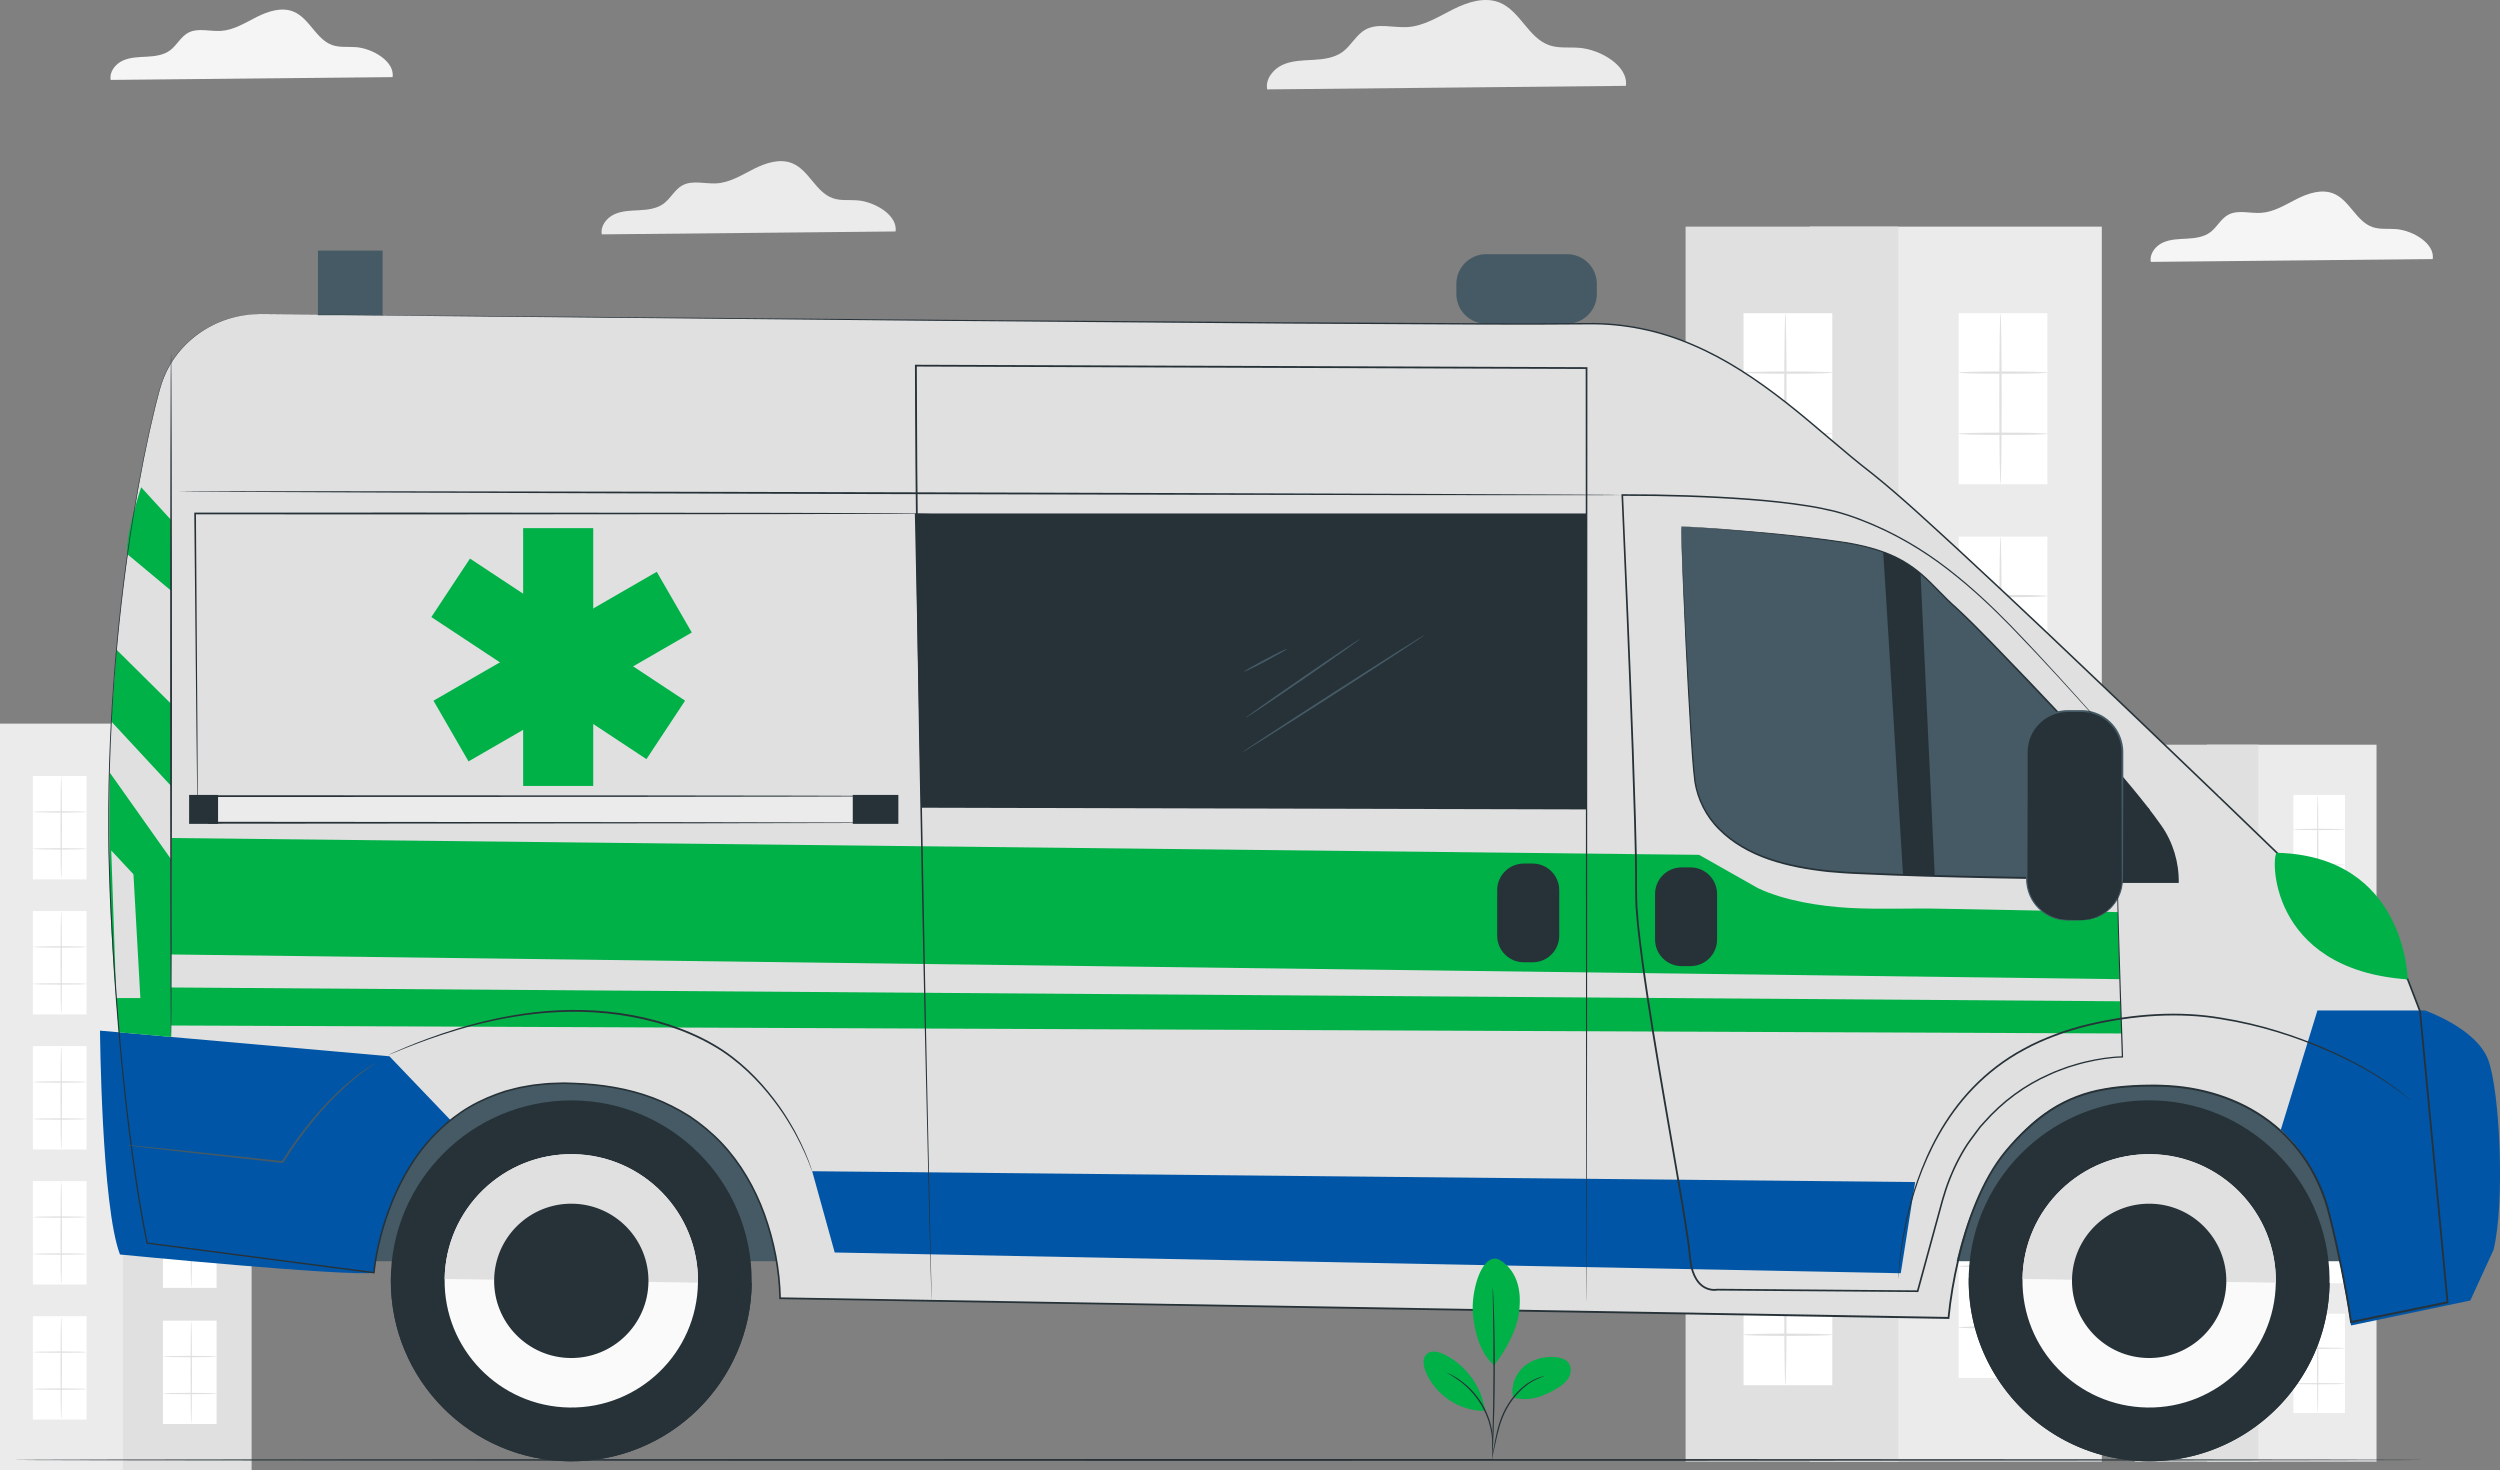 <svg width="369" height="217" viewBox="0 0 369 217" fill="none" xmlns="http://www.w3.org/2000/svg">
<rect x="0" y="0" width="369" height="217" fill="#808080" stroke="none"/>
<g clip-path="url(#clip0_9_1431)">
<path d="M359.074 38.23C359.391 35.918 356.128 34.017 353.673 33.816C352.501 33.721 351.286 33.901 350.178 33.515C347.775 32.676 346.82 29.577 344.475 28.59C342.722 27.85 340.706 28.51 339.011 29.366C337.311 30.221 335.637 31.298 333.736 31.419C332.084 31.525 330.294 30.913 328.852 31.72C327.775 32.322 327.216 33.563 326.223 34.291C325.252 35.01 323.99 35.157 322.786 35.226C321.582 35.289 320.336 35.305 319.238 35.807C318.14 36.308 317.237 37.47 317.464 38.653L359.074 38.241V38.23Z" fill="#F5F5F5"/>
<path d="M57.951 11.372C58.268 9.06 55.005 7.159 52.55 6.959C51.378 6.864 50.163 7.043 49.055 6.658C46.652 5.818 45.697 2.719 43.352 1.732C41.6 0.993 39.583 1.653 37.888 2.508C36.188 3.363 34.514 4.44 32.613 4.562C30.961 4.667 29.171 4.055 27.73 4.863C26.652 5.464 26.087 6.705 25.1 7.434C24.129 8.152 22.867 8.3 21.663 8.368C20.459 8.432 19.213 8.447 18.115 8.949C17.017 9.451 16.114 10.612 16.341 11.795L57.951 11.383V11.372Z" fill="#F5F5F5"/>
<path d="M239.978 12.671C240.384 9.73 236.229 7.307 233.109 7.059C231.62 6.938 230.073 7.165 228.663 6.674C225.606 5.607 224.386 1.663 221.408 0.407C219.18 -0.533 216.614 0.301 214.455 1.389C212.296 2.476 210.162 3.844 207.744 3.997C205.643 4.129 203.367 3.353 201.53 4.377C200.163 5.142 199.444 6.716 198.183 7.65C196.947 8.558 195.337 8.754 193.806 8.838C192.275 8.923 190.691 8.938 189.297 9.577C187.903 10.216 186.747 11.689 187.037 13.194L239.972 12.671H239.978Z" fill="#EBEBEB"/>
<path d="M132.19 34.17C132.523 31.757 129.118 29.777 126.562 29.572C125.342 29.471 124.075 29.661 122.924 29.255C120.422 28.384 119.424 25.147 116.979 24.118C115.152 23.347 113.051 24.033 111.282 24.925C109.514 25.818 107.766 26.937 105.786 27.064C104.065 27.174 102.201 26.536 100.696 27.375C99.577 28.003 98.986 29.292 97.956 30.057C96.948 30.802 95.628 30.96 94.371 31.029C93.115 31.097 91.816 31.108 90.675 31.631C89.535 32.153 88.59 33.362 88.827 34.592L132.196 34.165L132.19 34.17Z" fill="#EBEBEB"/>
<path d="M267.121 215.728H310.225V33.452H267.121V215.728Z" fill="#EBEBEB"/>
<path d="M289.096 71.476H302.195V46.229H289.096V71.476Z" fill="white"/>
<path d="M295.273 71.476C295.368 71.476 295.447 65.822 295.447 58.853C295.447 51.883 295.368 46.229 295.273 46.229C295.178 46.229 295.099 51.878 295.099 58.853C295.099 65.827 295.178 71.476 295.273 71.476Z" fill="#E0E0E0"/>
<path d="M289.095 54.998C289.095 55.093 292.026 55.173 295.648 55.173C299.27 55.173 302.2 55.093 302.2 54.998C302.2 54.903 299.27 54.824 295.648 54.824C292.026 54.824 289.095 54.903 289.095 54.998Z" fill="#E0E0E0"/>
<path d="M289.027 64.027C289.027 64.122 291.984 64.201 295.632 64.201C299.28 64.201 302.237 64.122 302.237 64.027C302.237 63.932 299.28 63.852 295.632 63.852C291.984 63.852 289.027 63.932 289.027 64.027Z" fill="#E0E0E0"/>
<path d="M289.096 104.448H302.195V79.2H289.096V104.448Z" fill="white"/>
<path d="M295.273 104.448C295.368 104.448 295.447 98.799 295.447 91.824C295.447 84.85 295.368 79.2 295.273 79.2C295.178 79.2 295.099 84.85 295.099 91.824C295.099 98.799 295.178 104.448 295.273 104.448Z" fill="#E0E0E0"/>
<path d="M289.095 87.975C289.095 88.07 292.026 88.15 295.648 88.15C299.27 88.15 302.2 88.07 302.2 87.975C302.2 87.88 299.27 87.801 295.648 87.801C292.026 87.801 289.095 87.88 289.095 87.975Z" fill="#E0E0E0"/>
<path d="M289.027 97.004C289.027 97.099 291.984 97.178 295.632 97.178C299.28 97.178 302.237 97.099 302.237 97.004C302.237 96.909 299.28 96.829 295.632 96.829C291.984 96.829 289.027 96.909 289.027 97.004Z" fill="#E0E0E0"/>
<path d="M289.096 137.425H302.195V112.177H289.096V137.425Z" fill="white"/>
<path d="M295.273 137.425C295.368 137.425 295.447 131.77 295.447 124.801C295.447 117.832 295.368 112.177 295.273 112.177C295.178 112.177 295.099 117.827 295.099 124.801C295.099 131.775 295.178 137.425 295.273 137.425Z" fill="#E0E0E0"/>
<path d="M289.095 120.952C289.095 121.047 292.026 121.126 295.648 121.126C299.27 121.126 302.2 121.047 302.2 120.952C302.2 120.857 299.27 120.778 295.648 120.778C292.026 120.778 289.095 120.857 289.095 120.952Z" fill="#E0E0E0"/>
<path d="M289.027 129.98C289.027 130.075 291.984 130.155 295.632 130.155C299.28 130.155 302.237 130.075 302.237 129.98C302.237 129.885 299.28 129.806 295.632 129.806C291.984 129.806 289.027 129.885 289.027 129.98Z" fill="#E0E0E0"/>
<path d="M289.096 170.402H302.195V145.154H289.096V170.402Z" fill="white"/>
<path d="M295.273 170.402C295.368 170.402 295.447 164.752 295.447 157.778C295.447 150.803 295.368 145.154 295.273 145.154C295.178 145.154 295.099 150.803 295.099 157.778C295.099 164.752 295.178 170.402 295.273 170.402Z" fill="#E0E0E0"/>
<path d="M289.095 153.929C289.095 154.024 292.026 154.103 295.648 154.103C299.27 154.103 302.2 154.024 302.2 153.929C302.2 153.834 299.27 153.755 295.648 153.755C292.026 153.755 289.095 153.834 289.095 153.929Z" fill="#E0E0E0"/>
<path d="M289.027 162.957C289.027 163.052 291.984 163.131 295.632 163.131C299.28 163.131 302.237 163.052 302.237 162.957C302.237 162.862 299.28 162.783 295.632 162.783C291.984 162.783 289.027 162.862 289.027 162.957Z" fill="#E0E0E0"/>
<path d="M248.795 215.728H280.199V33.452H248.795L248.795 215.728Z" fill="#E0E0E0"/>
<path d="M257.348 71.476H270.447V46.229H257.348V71.476Z" fill="white"/>
<path d="M263.525 71.476C263.62 71.476 263.7 65.822 263.7 58.853C263.7 51.883 263.62 46.229 263.525 46.229C263.43 46.229 263.351 51.878 263.351 58.853C263.351 65.827 263.43 71.476 263.525 71.476Z" fill="#E0E0E0"/>
<path d="M257.348 54.998C257.348 55.093 260.284 55.173 263.9 55.173C267.517 55.173 270.452 55.093 270.452 54.998C270.452 54.903 267.522 54.824 263.9 54.824C260.278 54.824 257.348 54.903 257.348 54.998Z" fill="#E0E0E0"/>
<path d="M257.279 64.027C257.279 64.122 260.236 64.201 263.884 64.201C267.533 64.201 270.489 64.122 270.489 64.027C270.489 63.932 267.533 63.852 263.884 63.852C260.236 63.852 257.279 63.932 257.279 64.027Z" fill="#E0E0E0"/>
<path d="M257.348 104.722H270.447V79.475H257.348V104.722Z" fill="white"/>
<path d="M263.525 104.722C263.62 104.722 263.7 99.073 263.7 92.099C263.7 85.124 263.62 79.475 263.525 79.475C263.43 79.475 263.351 85.124 263.351 92.099C263.351 99.073 263.43 104.722 263.525 104.722Z" fill="#E0E0E0"/>
<path d="M257.348 88.245C257.348 88.34 260.284 88.419 263.9 88.419C267.517 88.419 270.452 88.34 270.452 88.245C270.452 88.15 267.522 88.07 263.9 88.07C260.278 88.07 257.348 88.15 257.348 88.245Z" fill="#E0E0E0"/>
<path d="M257.279 97.273C257.279 97.368 260.236 97.447 263.884 97.447C267.533 97.447 270.489 97.368 270.489 97.273C270.489 97.178 267.533 97.099 263.884 97.099C260.236 97.099 257.279 97.178 257.279 97.273Z" fill="#E0E0E0"/>
<path d="M257.348 137.969H270.447V112.721H257.348V137.969Z" fill="white"/>
<path d="M263.525 137.969C263.62 137.969 263.7 132.319 263.7 125.345C263.7 118.37 263.62 112.721 263.525 112.721C263.43 112.721 263.351 118.37 263.351 125.345C263.351 132.319 263.43 137.969 263.525 137.969Z" fill="#E0E0E0"/>
<path d="M257.348 121.491C257.348 121.586 260.284 121.665 263.9 121.665C267.517 121.665 270.452 121.586 270.452 121.491C270.452 121.396 267.522 121.316 263.9 121.316C260.278 121.316 257.348 121.396 257.348 121.491Z" fill="#E0E0E0"/>
<path d="M257.279 130.519C257.279 130.614 260.236 130.693 263.884 130.693C267.533 130.693 270.489 130.614 270.489 130.519C270.489 130.424 267.533 130.345 263.884 130.345C260.236 130.345 257.279 130.424 257.279 130.519Z" fill="#E0E0E0"/>
<path d="M257.348 171.215H270.447V145.967H257.348V171.215Z" fill="white"/>
<path d="M263.525 171.215C263.62 171.215 263.7 165.56 263.7 158.591C263.7 151.622 263.62 145.967 263.525 145.967C263.43 145.967 263.351 151.616 263.351 158.591C263.351 165.565 263.43 171.215 263.525 171.215Z" fill="#E0E0E0"/>
<path d="M257.348 154.737C257.348 154.832 260.284 154.911 263.9 154.911C267.517 154.911 270.452 154.832 270.452 154.737C270.452 154.642 267.522 154.563 263.9 154.563C260.278 154.563 257.348 154.642 257.348 154.737Z" fill="#E0E0E0"/>
<path d="M257.279 163.765C257.279 163.86 260.236 163.939 263.884 163.939C267.533 163.939 270.489 163.86 270.489 163.765C270.489 163.67 267.533 163.591 263.884 163.591C260.236 163.591 257.279 163.67 257.279 163.765Z" fill="#E0E0E0"/>
<path d="M289.096 203.378H302.195V178.131H289.096V203.378Z" fill="white"/>
<path d="M295.273 203.378C295.368 203.378 295.447 197.729 295.447 190.755C295.447 183.78 295.368 178.131 295.273 178.131C295.178 178.131 295.099 183.78 295.099 190.755C295.099 197.729 295.178 203.378 295.273 203.378Z" fill="#E0E0E0"/>
<path d="M289.095 186.901C289.095 186.996 292.026 187.075 295.648 187.075C299.27 187.075 302.2 186.996 302.2 186.901C302.2 186.806 299.27 186.726 295.648 186.726C292.026 186.726 289.095 186.806 289.095 186.901Z" fill="#E0E0E0"/>
<path d="M289.027 195.929C289.027 196.024 291.984 196.103 295.632 196.103C299.28 196.103 302.237 196.024 302.237 195.929C302.237 195.834 299.28 195.755 295.632 195.755C291.984 195.755 289.027 195.834 289.027 195.929Z" fill="#E0E0E0"/>
<path d="M257.348 204.461H270.447V179.213H257.348V204.461Z" fill="white"/>
<path d="M263.525 204.461C263.62 204.461 263.7 198.812 263.7 191.837C263.7 184.863 263.62 179.213 263.525 179.213C263.43 179.213 263.351 184.863 263.351 191.837C263.351 198.812 263.43 204.461 263.525 204.461Z" fill="#E0E0E0"/>
<path d="M257.348 187.983C257.348 188.078 260.284 188.157 263.9 188.157C267.517 188.157 270.452 188.078 270.452 187.983C270.452 187.888 267.522 187.809 263.9 187.809C260.278 187.809 257.348 187.888 257.348 187.983Z" fill="#E0E0E0"/>
<path d="M257.279 197.011C257.279 197.106 260.236 197.185 263.884 197.185C267.533 197.185 270.489 197.106 270.489 197.011C270.489 196.916 267.533 196.837 263.884 196.837C260.236 196.837 257.279 196.916 257.279 197.011Z" fill="#E0E0E0"/>
<path d="M325.753 215.733H350.774V109.918H325.753V215.733Z" fill="#EBEBEB"/>
<path d="M338.509 131.987H346.112V117.33H338.509V131.987Z" fill="white"/>
<path d="M342.094 131.987C342.152 131.987 342.194 128.708 342.194 124.658C342.194 120.609 342.147 117.33 342.094 117.33C342.041 117.33 341.994 120.609 341.994 124.658C341.994 128.708 342.041 131.987 342.094 131.987Z" fill="#E0E0E0"/>
<path d="M338.504 122.425C338.504 122.483 340.204 122.525 342.305 122.525C344.407 122.525 346.107 122.478 346.107 122.425C346.107 122.372 344.407 122.325 342.305 122.325C340.204 122.325 338.504 122.372 338.504 122.425Z" fill="#E0E0E0"/>
<path d="M338.467 127.663C338.467 127.721 340.183 127.763 342.3 127.763C344.417 127.763 346.133 127.715 346.133 127.663C346.133 127.61 344.417 127.562 342.3 127.562C340.183 127.562 338.467 127.61 338.467 127.663Z" fill="#E0E0E0"/>
<path d="M338.509 151.131H346.112V136.474H338.509V151.131Z" fill="white"/>
<path d="M342.094 151.131C342.152 151.131 342.194 147.852 342.194 143.803C342.194 139.753 342.147 136.474 342.094 136.474C342.041 136.474 341.994 139.753 341.994 143.803C341.994 147.852 342.041 151.131 342.094 151.131Z" fill="#E0E0E0"/>
<path d="M338.504 141.564C338.504 141.622 340.204 141.664 342.305 141.664C344.407 141.664 346.107 141.617 346.107 141.564C346.107 141.511 344.407 141.464 342.305 141.464C340.204 141.464 338.504 141.511 338.504 141.564Z" fill="#E0E0E0"/>
<path d="M338.467 146.807C338.467 146.865 340.183 146.907 342.3 146.907C344.417 146.907 346.133 146.859 346.133 146.807C346.133 146.754 344.417 146.706 342.3 146.706C340.183 146.706 338.467 146.754 338.467 146.807Z" fill="#E0E0E0"/>
<path d="M338.509 170.27H346.112V155.613H338.509V170.27Z" fill="white"/>
<path d="M342.094 170.275C342.152 170.275 342.194 166.996 342.194 162.947C342.194 158.897 342.147 155.618 342.094 155.618C342.041 155.618 341.994 158.897 341.994 162.947C341.994 166.996 342.041 170.275 342.094 170.275Z" fill="#E0E0E0"/>
<path d="M338.504 160.708C338.504 160.766 340.204 160.808 342.305 160.808C344.407 160.808 346.107 160.761 346.107 160.708C346.107 160.655 344.407 160.608 342.305 160.608C340.204 160.608 338.504 160.655 338.504 160.708Z" fill="#E0E0E0"/>
<path d="M338.467 165.951C338.467 166.009 340.183 166.051 342.3 166.051C344.417 166.051 346.133 166.004 346.133 165.951C346.133 165.898 344.417 165.85 342.3 165.85C340.183 165.85 338.467 165.898 338.467 165.951Z" fill="#E0E0E0"/>
<path d="M338.509 189.414H346.112V174.757H338.509V189.414Z" fill="white"/>
<path d="M342.094 189.414C342.152 189.414 342.194 186.135 342.194 182.085C342.194 178.036 342.147 174.757 342.094 174.757C342.041 174.757 341.994 178.036 341.994 182.085C341.994 186.135 342.041 189.414 342.094 189.414Z" fill="#E0E0E0"/>
<path d="M338.504 179.852C338.504 179.91 340.204 179.953 342.305 179.953C344.407 179.953 346.107 179.905 346.107 179.852C346.107 179.799 344.407 179.752 342.305 179.752C340.204 179.752 338.504 179.799 338.504 179.852Z" fill="#E0E0E0"/>
<path d="M338.467 185.095C338.467 185.153 340.183 185.195 342.3 185.195C344.417 185.195 346.133 185.148 346.133 185.095C346.133 185.042 344.417 184.995 342.3 184.995C340.183 184.995 338.467 185.042 338.467 185.095Z" fill="#E0E0E0"/>
<path d="M315.114 215.733H333.345V109.918H315.114V215.733Z" fill="#E0E0E0"/>
<path d="M320.077 131.987H327.68V117.33H320.077V131.987Z" fill="white"/>
<path d="M323.662 131.987C323.72 131.987 323.763 128.708 323.763 124.658C323.763 120.609 323.715 117.33 323.662 117.33C323.61 117.33 323.562 120.609 323.562 124.658C323.562 128.708 323.61 131.987 323.662 131.987Z" fill="#E0E0E0"/>
<path d="M320.077 122.425C320.077 122.483 321.777 122.525 323.879 122.525C325.98 122.525 327.68 122.478 327.68 122.425C327.68 122.372 325.98 122.325 323.879 122.325C321.777 122.325 320.077 122.372 320.077 122.425Z" fill="#E0E0E0"/>
<path d="M320.035 127.663C320.035 127.721 321.751 127.763 323.868 127.763C325.985 127.763 327.701 127.715 327.701 127.663C327.701 127.61 325.985 127.562 323.868 127.562C321.751 127.562 320.035 127.61 320.035 127.663Z" fill="#E0E0E0"/>
<path d="M320.077 151.284H327.68V136.627H320.077V151.284Z" fill="white"/>
<path d="M323.662 151.289C323.72 151.289 323.763 148.01 323.763 143.961C323.763 139.911 323.715 136.633 323.662 136.633C323.61 136.633 323.562 139.911 323.562 143.961C323.562 148.01 323.61 151.289 323.662 151.289Z" fill="#E0E0E0"/>
<path d="M320.077 141.722C320.077 141.78 321.777 141.823 323.879 141.823C325.98 141.823 327.68 141.775 327.68 141.722C327.68 141.67 325.98 141.622 323.879 141.622C321.777 141.622 320.077 141.67 320.077 141.722Z" fill="#E0E0E0"/>
<path d="M320.035 146.965C320.035 147.023 321.751 147.065 323.868 147.065C325.985 147.065 327.701 147.018 327.701 146.965C327.701 146.912 325.985 146.865 323.868 146.865C321.751 146.865 320.035 146.912 320.035 146.965Z" fill="#E0E0E0"/>
<path d="M320.077 170.586H327.68V155.93H320.077V170.586Z" fill="white"/>
<path d="M323.662 170.586C323.72 170.586 323.763 167.308 323.763 163.258C323.763 159.209 323.715 155.93 323.662 155.93C323.61 155.93 323.562 159.209 323.562 163.258C323.562 167.308 323.61 170.586 323.662 170.586Z" fill="#E0E0E0"/>
<path d="M320.077 161.025C320.077 161.083 321.777 161.125 323.879 161.125C325.98 161.125 327.68 161.078 327.68 161.025C327.68 160.972 325.98 160.925 323.879 160.925C321.777 160.925 320.077 160.972 320.077 161.025Z" fill="#E0E0E0"/>
<path d="M320.035 166.262C320.035 166.32 321.751 166.363 323.868 166.363C325.985 166.363 327.701 166.315 327.701 166.262C327.701 166.21 325.985 166.162 323.868 166.162C321.751 166.162 320.035 166.21 320.035 166.262Z" fill="#E0E0E0"/>
<path d="M320.077 189.884H327.68V175.227H320.077V189.884Z" fill="white"/>
<path d="M323.662 189.889C323.72 189.889 323.763 186.61 323.763 182.561C323.763 178.511 323.715 175.232 323.662 175.232C323.61 175.232 323.562 178.511 323.562 182.561C323.562 186.61 323.61 189.889 323.662 189.889Z" fill="#E0E0E0"/>
<path d="M320.077 180.322C320.077 180.38 321.777 180.422 323.879 180.422C325.98 180.422 327.68 180.375 327.68 180.322C327.68 180.269 325.98 180.222 323.879 180.222C321.777 180.222 320.077 180.269 320.077 180.322Z" fill="#E0E0E0"/>
<path d="M320.035 185.565C320.035 185.623 321.751 185.665 323.868 185.665C325.985 185.665 327.701 185.618 327.701 185.565C327.701 185.512 325.985 185.464 323.868 185.464C321.751 185.464 320.035 185.512 320.035 185.565Z" fill="#E0E0E0"/>
<path d="M338.509 208.558H346.112V193.901H338.509V208.558Z" fill="white"/>
<path d="M342.094 208.558C342.152 208.558 342.194 205.279 342.194 201.23C342.194 197.18 342.147 193.901 342.094 193.901C342.041 193.901 341.994 197.18 341.994 201.23C341.994 205.279 342.041 208.558 342.094 208.558Z" fill="#E0E0E0"/>
<path d="M338.504 198.996C338.504 199.054 340.204 199.097 342.305 199.097C344.407 199.097 346.107 199.049 346.107 198.996C346.107 198.944 344.407 198.896 342.305 198.896C340.204 198.896 338.504 198.944 338.504 198.996Z" fill="#E0E0E0"/>
<path d="M338.467 204.234C338.467 204.292 340.183 204.334 342.3 204.334C344.417 204.334 346.133 204.287 346.133 204.234C346.133 204.181 344.417 204.133 342.3 204.133C340.183 204.133 338.467 204.181 338.467 204.234Z" fill="#E0E0E0"/>
<path d="M320.077 209.186H327.68V194.53H320.077V209.186Z" fill="white"/>
<path d="M323.662 209.186C323.72 209.186 323.763 205.907 323.763 201.858C323.763 197.808 323.715 194.53 323.662 194.53C323.61 194.53 323.562 197.808 323.562 201.858C323.562 205.907 323.61 209.186 323.662 209.186Z" fill="#E0E0E0"/>
<path d="M320.077 199.625C320.077 199.683 321.777 199.725 323.879 199.725C325.98 199.725 327.68 199.677 327.68 199.625C327.68 199.572 325.98 199.524 323.879 199.524C321.777 199.524 320.077 199.572 320.077 199.625Z" fill="#E0E0E0"/>
<path d="M320.035 204.862C320.035 204.92 321.751 204.962 323.868 204.962C325.985 204.962 327.701 204.915 327.701 204.862C327.701 204.809 325.985 204.762 323.868 204.762C321.751 204.762 320.035 204.809 320.035 204.862Z" fill="#E0E0E0"/>
<path d="M26.056 106.808H0V217H26.056V106.808Z" fill="#EBEBEB"/>
<path d="M12.777 114.532H4.858V129.796H12.777V114.532Z" fill="white"/>
<path d="M9.039 129.796C8.981 129.796 8.933 126.38 8.933 122.166C8.933 117.953 8.981 114.537 9.039 114.537C9.097 114.537 9.145 117.953 9.145 122.166C9.145 126.38 9.097 129.796 9.039 129.796Z" fill="#E0E0E0"/>
<path d="M12.777 119.838C12.777 119.896 11.003 119.944 8.817 119.944C6.631 119.944 4.857 119.896 4.857 119.838C4.857 119.78 6.631 119.733 8.817 119.733C11.003 119.733 12.777 119.78 12.777 119.838Z" fill="#E0E0E0"/>
<path d="M12.819 125.292C12.819 125.35 11.03 125.398 8.828 125.398C6.626 125.398 4.836 125.35 4.836 125.292C4.836 125.234 6.626 125.186 8.828 125.186C11.03 125.186 12.819 125.234 12.819 125.292Z" fill="#E0E0E0"/>
<path d="M12.777 134.468H4.858V149.732H12.777V134.468Z" fill="white"/>
<path d="M9.039 149.732C8.981 149.732 8.933 146.316 8.933 142.102C8.933 137.889 8.981 134.473 9.039 134.473C9.097 134.473 9.145 137.889 9.145 142.102C9.145 146.316 9.097 149.732 9.039 149.732Z" fill="#E0E0E0"/>
<path d="M12.777 139.769C12.777 139.827 11.003 139.874 8.817 139.874C6.631 139.874 4.857 139.827 4.857 139.769C4.857 139.711 6.631 139.663 8.817 139.663C11.003 139.663 12.777 139.711 12.777 139.769Z" fill="#E0E0E0"/>
<path d="M12.819 145.228C12.819 145.286 11.03 145.334 8.828 145.334C6.626 145.334 4.836 145.286 4.836 145.228C4.836 145.17 6.626 145.122 8.828 145.122C11.03 145.122 12.819 145.17 12.819 145.228Z" fill="#E0E0E0"/>
<path d="M12.777 154.404H4.858V169.668H12.777V154.404Z" fill="white"/>
<path d="M9.039 169.662C8.981 169.662 8.933 166.246 8.933 162.033C8.933 157.82 8.981 154.404 9.039 154.404C9.097 154.404 9.145 157.82 9.145 162.033C9.145 166.246 9.097 169.662 9.039 169.662Z" fill="#E0E0E0"/>
<path d="M12.777 159.705C12.777 159.763 11.003 159.811 8.817 159.811C6.631 159.811 4.857 159.763 4.857 159.705C4.857 159.647 6.631 159.599 8.817 159.599C11.003 159.599 12.777 159.647 12.777 159.705Z" fill="#E0E0E0"/>
<path d="M12.819 165.164C12.819 165.222 11.03 165.27 8.828 165.27C6.626 165.27 4.836 165.222 4.836 165.164C4.836 165.106 6.626 165.059 8.828 165.059C11.03 165.059 12.819 165.106 12.819 165.164Z" fill="#E0E0E0"/>
<path d="M12.777 174.335H4.858V189.598H12.777V174.335Z" fill="white"/>
<path d="M9.039 189.598C8.981 189.598 8.933 186.183 8.933 181.969C8.933 177.756 8.981 174.34 9.039 174.34C9.097 174.34 9.145 177.756 9.145 181.969C9.145 186.183 9.097 189.598 9.039 189.598Z" fill="#E0E0E0"/>
<path d="M12.777 179.641C12.777 179.699 11.003 179.747 8.817 179.747C6.631 179.747 4.857 179.699 4.857 179.641C4.857 179.583 6.631 179.535 8.817 179.535C11.003 179.535 12.777 179.583 12.777 179.641Z" fill="#E0E0E0"/>
<path d="M12.819 185.095C12.819 185.153 11.03 185.2 8.828 185.2C6.626 185.2 4.836 185.153 4.836 185.095C4.836 185.037 6.626 184.989 8.828 184.989C11.03 184.989 12.819 185.037 12.819 185.095Z" fill="#E0E0E0"/>
<path d="M37.138 106.808H18.152V217H37.138V106.808Z" fill="#E0E0E0"/>
<path d="M31.969 114.532H24.05V129.796H31.969V114.532Z" fill="white"/>
<path d="M28.231 129.796C28.173 129.796 28.125 126.38 28.125 122.166C28.125 117.953 28.173 114.537 28.231 114.537C28.289 114.537 28.337 117.953 28.337 122.166C28.337 126.38 28.289 129.796 28.231 129.796Z" fill="#E0E0E0"/>
<path d="M31.969 119.838C31.969 119.896 30.195 119.944 28.009 119.944C25.823 119.944 24.049 119.896 24.049 119.838C24.049 119.78 25.823 119.733 28.009 119.733C30.195 119.733 31.969 119.78 31.969 119.838Z" fill="#E0E0E0"/>
<path d="M32.011 125.292C32.011 125.35 30.222 125.398 28.02 125.398C25.818 125.398 24.028 125.35 24.028 125.292C24.028 125.234 25.818 125.186 28.02 125.186C30.222 125.186 32.011 125.234 32.011 125.292Z" fill="#E0E0E0"/>
<path d="M31.969 134.632H24.05V149.895H31.969V134.632Z" fill="white"/>
<path d="M28.231 149.895C28.173 149.895 28.125 146.479 28.125 142.266C28.125 138.053 28.173 134.637 28.231 134.637C28.289 134.637 28.337 138.053 28.337 142.266C28.337 146.479 28.289 149.895 28.231 149.895Z" fill="#E0E0E0"/>
<path d="M31.969 139.933C31.969 139.991 30.195 140.038 28.009 140.038C25.823 140.038 24.049 139.991 24.049 139.933C24.049 139.874 25.823 139.827 28.009 139.827C30.195 139.827 31.969 139.874 31.969 139.933Z" fill="#E0E0E0"/>
<path d="M32.011 145.392C32.011 145.45 30.222 145.497 28.02 145.497C25.818 145.497 24.028 145.45 24.028 145.392C24.028 145.334 25.818 145.286 28.02 145.286C30.222 145.286 32.011 145.334 32.011 145.392Z" fill="#E0E0E0"/>
<path d="M31.969 154.731H24.05V169.995H31.969V154.731Z" fill="white"/>
<path d="M28.231 169.99C28.173 169.99 28.125 166.574 28.125 162.361C28.125 158.147 28.173 154.731 28.231 154.731C28.289 154.731 28.337 158.147 28.337 162.361C28.337 166.574 28.289 169.99 28.231 169.99Z" fill="#E0E0E0"/>
<path d="M31.969 160.032C31.969 160.09 30.195 160.138 28.009 160.138C25.823 160.138 24.049 160.09 24.049 160.032C24.049 159.974 25.823 159.927 28.009 159.927C30.195 159.927 31.969 159.974 31.969 160.032Z" fill="#E0E0E0"/>
<path d="M32.011 165.491C32.011 165.55 30.222 165.597 28.02 165.597C25.818 165.597 24.028 165.55 24.028 165.491C24.028 165.433 25.818 165.386 28.02 165.386C30.222 165.386 32.011 165.433 32.011 165.491Z" fill="#E0E0E0"/>
<path d="M31.969 174.826H24.05V190.089H31.969V174.826Z" fill="white"/>
<path d="M28.231 190.089C28.173 190.089 28.125 186.674 28.125 182.46C28.125 178.247 28.173 174.831 28.231 174.831C28.289 174.831 28.337 178.247 28.337 182.46C28.337 186.674 28.289 190.089 28.231 190.089Z" fill="#E0E0E0"/>
<path d="M31.969 180.132C31.969 180.19 30.195 180.238 28.009 180.238C25.823 180.238 24.049 180.19 24.049 180.132C24.049 180.074 25.823 180.026 28.009 180.026C30.195 180.026 31.969 180.074 31.969 180.132Z" fill="#E0E0E0"/>
<path d="M32.011 185.586C32.011 185.644 30.222 185.692 28.02 185.692C25.818 185.692 24.028 185.644 24.028 185.586C24.028 185.528 25.818 185.48 28.02 185.48C30.222 185.48 32.011 185.528 32.011 185.586Z" fill="#E0E0E0"/>
<path d="M12.777 194.271H4.858V209.535H12.777V194.271Z" fill="white"/>
<path d="M9.039 209.535C8.981 209.535 8.933 206.119 8.933 201.905C8.933 197.692 8.981 194.276 9.039 194.276C9.097 194.276 9.145 197.692 9.145 201.905C9.145 206.119 9.097 209.535 9.039 209.535Z" fill="#E0E0E0"/>
<path d="M12.777 199.572C12.777 199.63 11.003 199.677 8.817 199.677C6.631 199.677 4.857 199.63 4.857 199.572C4.857 199.514 6.631 199.466 8.817 199.466C11.003 199.466 12.777 199.514 12.777 199.572Z" fill="#E0E0E0"/>
<path d="M12.819 205.031C12.819 205.089 11.03 205.137 8.828 205.137C6.626 205.137 4.836 205.089 4.836 205.031C4.836 204.973 6.626 204.925 8.828 204.925C11.03 204.925 12.819 204.973 12.819 205.031Z" fill="#E0E0E0"/>
<path d="M31.969 194.926H24.05V210.189H31.969V194.926Z" fill="white"/>
<path d="M28.231 210.189C28.173 210.189 28.125 206.773 28.125 202.56C28.125 198.347 28.173 194.931 28.231 194.931C28.289 194.931 28.337 198.347 28.337 202.56C28.337 206.773 28.289 210.189 28.231 210.189Z" fill="#E0E0E0"/>
<path d="M31.969 200.226C31.969 200.285 30.195 200.332 28.009 200.332C25.823 200.332 24.049 200.285 24.049 200.226C24.049 200.168 25.823 200.121 28.009 200.121C30.195 200.121 31.969 200.168 31.969 200.226Z" fill="#E0E0E0"/>
<path d="M32.011 205.686C32.011 205.744 30.222 205.791 28.02 205.791C25.818 205.791 24.028 205.744 24.028 205.686C24.028 205.628 25.818 205.58 28.02 205.58C30.222 205.58 32.011 205.628 32.011 205.686Z" fill="#E0E0E0"/>
<path d="M357.86 215.485C357.86 215.559 278.156 215.622 179.856 215.622C81.557 215.622 1.837 215.559 1.837 215.485C1.837 215.411 81.525 215.347 179.856 215.347C278.187 215.347 357.86 215.411 357.86 215.485Z" fill="#263238"/>
<path d="M347.812 149.146H40.623V186.156H347.812V149.146Z" fill="#455A64"/>
<path d="M38.474 46.356C31.821 46.287 25.765 50.479 23.764 56.825C23.685 57.079 23.611 57.332 23.537 57.596C20.628 68.15 14.805 97.986 16.262 131.823C17.719 165.66 21.721 183.49 21.721 183.49L55.195 187.856C55.195 187.856 57.391 159.879 83.225 159.879C115.628 159.879 115.147 191.621 115.147 191.621L287.607 194.53C287.607 194.53 288.055 176.531 299.708 165.972C306.656 159.673 315.099 160.154 320.083 160.317C329.085 160.613 340.563 166.236 343.52 178.062C346.006 188.004 347.015 195.137 347.015 195.137L361.26 192.228L357.2 149.288L355.378 144.558C355.378 144.558 286.973 77.97 276.419 69.966C265.864 61.962 253.494 47.406 234.212 47.77C216.556 48.103 64.134 46.609 38.474 46.35V46.356Z" fill="#E0E0E0"/>
<path d="M14.762 152.123C14.762 152.123 14.973 178.004 17.709 185.164C17.709 185.164 51.214 188.447 55.19 187.856C55.19 187.856 56.821 172.867 66.489 165.323L57.481 155.909L14.762 152.123Z" fill="#0055A6"/>
<path d="M119.878 172.872L123.204 184.868L280.553 187.93L282.675 174.472L119.878 172.872Z" fill="#0055A6"/>
<path d="M336.651 166.737L342.052 149.146H357.928C357.928 149.146 365.558 151.791 367.268 156.463C368.979 161.13 369.76 177.476 368.044 184.482L364.618 191.953L347.01 195.638C347.01 195.638 345.969 188.954 344.729 183.152C343.319 176.558 341.915 171.721 336.651 166.737Z" fill="#0055A6"/>
<path d="M248.167 77.701C248.008 78.488 249.582 112.304 250.21 115.604C250.838 118.909 253.515 127.874 272.702 128.814C291.889 129.759 318.789 129.759 318.789 129.759L317.131 119.511C317.131 119.511 293.964 94.348 288.378 89.401C284.259 85.753 282.454 81.634 272.232 80.061C262.01 78.488 248.167 77.701 248.167 77.701Z" fill="#455A64"/>
<path d="M248.167 77.701C248.167 77.701 248.309 77.701 248.589 77.712C248.874 77.727 249.286 77.749 249.83 77.78C250.923 77.844 252.533 77.944 254.618 78.102C258.784 78.435 264.851 78.884 272.364 79.992C274.238 80.293 276.202 80.721 278.166 81.45C280.13 82.162 282.058 83.271 283.758 84.765C285.474 86.249 286.978 88.049 288.789 89.628C290.569 91.264 292.311 93.044 294.106 94.871C301.25 102.209 309.006 110.525 317.232 119.421L317.258 119.453V119.495C317.791 122.752 318.356 126.221 318.926 129.743L318.953 129.901H318.789C316.096 129.885 313.224 129.875 310.32 129.859C303.15 129.801 296.155 129.695 289.396 129.532C286.017 129.452 282.696 129.352 279.449 129.231C277.823 129.162 276.218 129.099 274.629 129.03C273.837 128.988 273.045 128.972 272.258 128.909C271.472 128.845 270.69 128.787 269.919 128.724C266.825 128.391 263.821 127.858 261.023 126.886C258.235 125.92 255.674 124.463 253.71 122.483C251.72 120.53 250.5 117.98 250.088 115.435C249.772 112.874 249.655 110.419 249.492 108.075C248.927 98.698 248.599 91.101 248.383 85.853C248.277 83.229 248.209 81.191 248.172 79.808C248.161 79.121 248.151 78.593 248.145 78.234C248.156 77.87 248.167 77.696 248.167 77.696C248.167 77.696 248.167 77.886 248.167 78.229C248.177 78.588 248.198 79.116 248.219 79.802C248.277 81.191 248.367 83.224 248.478 85.847C248.726 91.096 249.085 98.688 249.677 108.059C249.845 110.398 249.967 112.864 250.284 115.393C250.696 117.9 251.899 120.392 253.863 122.314C255.801 124.257 258.33 125.693 261.097 126.649C263.869 127.61 266.857 128.138 269.935 128.465C270.706 128.523 271.482 128.587 272.269 128.645C273.05 128.708 273.842 128.724 274.634 128.766C276.223 128.829 277.828 128.893 279.455 128.961C282.702 129.078 286.023 129.173 289.402 129.252C296.16 129.41 303.156 129.516 310.326 129.574C313.224 129.59 316.096 129.6 318.789 129.616L318.652 129.774C318.082 126.253 317.522 122.779 316.994 119.527L317.026 119.595C308.805 110.694 301.054 102.373 293.927 95.029C292.142 93.197 290.4 91.418 288.631 89.786C286.809 88.192 285.305 86.386 283.61 84.913C281.926 83.429 280.03 82.331 278.087 81.618C276.144 80.89 274.196 80.457 272.327 80.156C264.824 79.026 258.758 78.546 254.597 78.187C252.517 78.028 250.912 77.902 249.814 77.817C249.275 77.78 248.863 77.749 248.578 77.727C248.299 77.706 248.156 77.69 248.156 77.69L248.167 77.701Z" fill="#263238"/>
<path d="M277.955 81.465C278.05 82.358 280.885 129.151 280.885 129.151H285.563L283.472 84.654C281.588 83.134 279.75 82.104 277.955 81.465Z" fill="#263238"/>
<path d="M312.548 113.693C312.701 113.925 316.371 118.08 319 121.829C320.743 124.31 321.635 127.288 321.582 130.324H310.516L312.548 113.698V113.693Z" fill="#263238"/>
<path d="M312.881 144.526L25.248 140.878L25.385 123.692L250.785 126.174L259.449 131.079C263.356 132.937 268.557 133.755 272.876 134.003C277.211 134.252 282.174 134.035 286.017 134.12L312.601 134.626L312.881 144.521V144.526Z" fill="#00B147"/>
<path d="M249.518 128.027H248.209C246.042 128.027 244.286 129.783 244.286 131.95V138.676C244.286 140.842 246.042 142.599 248.209 142.599H249.518C251.685 142.599 253.441 140.842 253.441 138.676V131.95C253.441 129.783 251.685 128.027 249.518 128.027Z" fill="#263238"/>
<path d="M226.218 127.462H224.909C222.742 127.462 220.986 129.218 220.986 131.385V138.111C220.986 140.278 222.742 142.034 224.909 142.034H226.218C228.385 142.034 230.141 140.278 230.141 138.111V131.385C230.141 129.218 228.385 127.462 226.218 127.462Z" fill="#263238"/>
<path d="M131.921 117.504H30.818V121.433H131.921V117.504Z" fill="#EBEBEB"/>
<path d="M131.921 121.433C131.921 121.433 131.911 121.116 131.905 120.472C131.905 119.822 131.895 118.846 131.884 117.504L131.921 117.541C120.358 117.6 79.445 117.642 30.823 117.642L30.961 117.504C30.961 118.851 30.961 120.192 30.961 121.433L30.823 121.295C58.923 121.316 84.176 121.338 102.412 121.353C111.536 121.369 118.906 121.385 124.001 121.396C126.546 121.406 128.521 121.411 129.867 121.417C130.533 121.417 131.045 121.422 131.398 121.427C131.742 121.427 131.926 121.438 131.926 121.438C131.926 121.438 131.757 121.443 131.42 121.448C131.071 121.448 130.569 121.454 129.91 121.459C128.568 121.459 126.604 121.47 124.075 121.48C118.991 121.491 111.631 121.506 102.518 121.522C84.255 121.538 58.965 121.559 30.823 121.58H30.686V121.443C30.686 120.202 30.686 118.861 30.686 117.515V117.378H30.829C79.451 117.378 120.364 117.42 131.926 117.478H131.963V117.515C131.953 118.867 131.948 119.849 131.942 120.503C131.937 121.147 131.926 121.443 131.926 121.443L131.921 121.433Z" fill="#263238"/>
<path d="M32.186 117.33H27.914V121.602H32.186V117.33Z" fill="#263238"/>
<path d="M132.597 117.33H125.87V121.602H132.597V117.33Z" fill="#263238"/>
<path d="M239.444 73.065C239.444 73.139 191.731 73.081 132.882 72.933C74.017 72.786 26.309 72.601 26.309 72.527C26.309 72.453 74.012 72.511 132.882 72.659C191.731 72.807 239.444 72.992 239.444 73.065Z" fill="#263238"/>
<path d="M16.42 106.481L25.248 116.005V103.878L17.186 95.884L16.42 106.481Z" fill="#00B147"/>
<path d="M18.812 81.809L25.248 87.178V76.745L20.834 71.92C20.834 71.92 18.4 79.179 18.812 81.809Z" fill="#00B147"/>
<path d="M16.193 114.02L25.248 126.818V153.053L17.566 152.371C17.566 152.371 16.468 140.455 16.256 132.583C16.045 124.711 16.193 114.015 16.193 114.015V114.02Z" fill="#00B147"/>
<path d="M16.42 125.53L19.699 129.046L20.718 147.319H17.159L16.42 125.53Z" fill="#E0E0E0"/>
<path d="M313.145 152.54L25.248 151.363V145.751L312.987 147.789L313.145 152.54Z" fill="#00B147"/>
<path d="M56.473 36.984H46.927V46.53H56.473V36.984Z" fill="#455A64"/>
<path d="M231.298 37.517H219.355C216.926 37.517 214.957 39.486 214.957 41.915V43.378C214.957 45.807 216.926 47.776 219.355 47.776H231.298C233.727 47.776 235.696 45.807 235.696 43.378V41.915C235.696 39.486 233.727 37.517 231.298 37.517Z" fill="#455A64"/>
<path d="M137.502 75.784C137.502 75.784 137.37 75.795 137.106 75.8C136.837 75.8 136.446 75.806 135.939 75.816C134.91 75.821 133.399 75.832 131.462 75.843C127.565 75.853 121.942 75.869 114.994 75.885C101.082 75.895 81.879 75.911 60.67 75.927C49.261 75.927 38.437 75.916 28.796 75.916L28.923 75.79C29.012 89.068 29.086 100.309 29.145 108.233C29.16 112.188 29.176 115.313 29.187 117.462C29.187 118.523 29.187 119.347 29.187 119.907C29.187 120.176 29.187 120.387 29.187 120.535C29.187 120.678 29.176 120.746 29.176 120.746C29.176 120.746 29.171 120.672 29.166 120.535C29.166 120.387 29.155 120.176 29.15 119.907C29.139 119.342 29.129 118.523 29.108 117.462C29.081 115.313 29.044 112.188 28.997 108.233C28.918 100.309 28.807 89.068 28.675 75.79V75.663H28.801C38.442 75.663 49.266 75.653 60.675 75.653C81.885 75.668 101.087 75.684 114.999 75.695C121.948 75.711 127.571 75.726 131.467 75.737C133.405 75.748 134.91 75.758 135.944 75.763C136.451 75.769 136.837 75.774 137.111 75.779C137.375 75.779 137.507 75.795 137.507 75.795L137.502 75.784Z" fill="#263238"/>
<path d="M87.56 77.954H77.217V116.005H87.56V77.954Z" fill="#00B147"/>
<path d="M63.982 103.423L69.153 112.381L102.107 93.355L96.935 84.398L63.982 103.423Z" fill="#00B147"/>
<path d="M95.416 112.05L101.117 103.42L69.368 82.446L63.667 91.076L95.416 112.05Z" fill="#00B147"/>
<path d="M234.175 119.469L135.95 119.22L135.031 75.784H234.175V119.469Z" fill="#263238"/>
<path d="M307.216 104.944H305.204C301.863 104.944 299.154 107.653 299.154 110.995V129.769C299.154 133.111 301.863 135.82 305.204 135.82H307.216C310.558 135.82 313.266 133.111 313.266 129.769V110.995C313.266 107.653 310.558 104.944 307.216 104.944Z" fill="#263238"/>
<path d="M307.216 135.825C307.216 135.825 307.496 135.809 308.018 135.735C308.536 135.661 309.317 135.487 310.178 134.98C311.033 134.484 311.994 133.639 312.596 132.351C312.897 131.712 313.108 130.978 313.156 130.181C313.193 129.384 313.156 128.518 313.166 127.62C313.156 124.014 313.15 119.733 313.134 114.976C313.134 113.788 313.134 112.568 313.134 111.322C313.182 110.092 312.865 108.841 312.168 107.774C311.471 106.723 310.426 105.852 309.185 105.43C308.567 105.213 307.913 105.092 307.253 105.087C306.577 105.087 305.891 105.087 305.204 105.087C303.863 105.097 302.538 105.551 301.519 106.375C300.505 107.193 299.755 108.328 299.465 109.564C299.307 110.182 299.27 110.799 299.28 111.438C299.28 112.072 299.28 112.705 299.28 113.328C299.28 114.574 299.28 115.794 299.28 116.982C299.27 121.739 299.259 126.026 299.249 129.632C299.201 131.422 299.961 132.979 300.959 133.972C301.962 134.975 303.134 135.482 304.106 135.661C305.088 135.836 305.88 135.762 306.408 135.793C306.661 135.799 306.862 135.804 307.01 135.809C307.147 135.809 307.216 135.82 307.216 135.825C307.216 135.83 307.147 135.836 307.01 135.841C306.862 135.841 306.661 135.851 306.408 135.857C305.88 135.846 305.093 135.936 304.085 135.777C303.092 135.609 301.883 135.112 300.848 134.088C299.819 133.08 299.022 131.48 299.053 129.637C299.043 126.031 299.037 121.744 299.022 116.987C299.022 115.799 299.022 114.574 299.022 113.334C299.022 112.711 299.022 112.082 299.022 111.443C299.006 110.815 299.048 110.139 299.212 109.5C299.513 108.207 300.294 107.019 301.355 106.164C302.422 105.298 303.805 104.823 305.209 104.812C305.896 104.812 306.577 104.812 307.258 104.812C307.95 104.812 308.636 104.944 309.28 105.171C310.579 105.615 311.672 106.523 312.395 107.621C313.119 108.73 313.451 110.06 313.398 111.317C313.398 112.563 313.398 113.782 313.398 114.97C313.388 119.727 313.377 124.014 313.367 127.615C313.356 128.518 313.383 129.368 313.335 130.186C313.277 131.005 313.055 131.765 312.738 132.414C312.105 133.729 311.112 134.579 310.236 135.07C309.349 135.572 308.557 135.73 308.029 135.783C307.501 135.841 307.221 135.814 307.221 135.814L307.216 135.825Z" fill="#455A64"/>
<path d="M85.589 215.663C100.283 214.96 111.625 202.478 110.922 187.784C110.219 173.091 97.737 161.749 83.042 162.452C68.348 163.155 57.006 175.637 57.71 190.331C58.413 205.025 70.895 216.367 85.589 215.663Z" fill="#263238"/>
<path d="M57.698 188.601C57.698 188.601 57.698 188.648 57.698 188.669C57.486 203.378 69.239 215.474 83.944 215.685C98.653 215.897 110.749 204.144 110.96 189.44C110.96 189.419 110.96 189.393 110.96 189.371L57.703 188.606L57.698 188.601Z" fill="#263238"/>
<path d="M65.628 188.785C65.48 199.112 73.727 207.602 84.054 207.75C94.382 207.898 102.872 199.651 103.019 189.324C103.167 178.997 94.92 170.507 84.593 170.359C74.266 170.212 65.776 178.458 65.628 188.785Z" fill="#FAFAFA"/>
<path d="M84.593 170.354C74.266 170.206 65.776 178.453 65.628 188.78L103.025 189.319C103.173 178.992 94.925 170.502 84.598 170.354H84.593Z" fill="#E0E0E0"/>
<path d="M72.935 188.891C72.845 195.179 77.872 200.353 84.16 200.443C90.448 200.533 95.622 195.506 95.712 189.218C95.802 182.93 90.776 177.756 84.487 177.666C78.199 177.577 73.025 182.603 72.935 188.891Z" fill="#263238"/>
<path d="M343.825 190.036C344.372 175.336 332.898 162.975 318.197 162.429C303.496 161.882 291.135 173.356 290.589 188.056C290.042 202.757 301.516 215.117 316.217 215.664C330.918 216.21 343.278 204.737 343.825 190.036Z" fill="#263238"/>
<path d="M290.59 188.601C290.59 188.601 290.59 188.648 290.59 188.669C290.379 203.378 302.131 215.474 316.836 215.685C331.545 215.897 343.641 204.144 343.852 189.44C343.852 189.419 343.852 189.393 343.852 189.371L290.595 188.606L290.59 188.601Z" fill="#263238"/>
<path d="M298.52 188.785C298.372 199.112 306.619 207.602 316.946 207.75C327.274 207.898 335.764 199.651 335.911 189.324C336.059 178.997 327.812 170.507 317.485 170.359C307.158 170.211 298.668 178.458 298.52 188.785Z" fill="#FAFAFA"/>
<path d="M317.485 170.354C307.158 170.206 298.668 178.453 298.52 188.78L335.917 189.319C336.065 178.992 327.818 170.502 317.49 170.354H317.485Z" fill="#E0E0E0"/>
<path d="M305.827 188.891C305.737 195.179 310.764 200.353 317.052 200.443C323.34 200.533 328.515 195.506 328.604 189.218C328.694 182.93 323.668 177.756 317.379 177.666C311.091 177.577 305.917 182.603 305.827 188.891Z" fill="#263238"/>
<path d="M119.878 172.872C119.878 172.872 119.846 172.814 119.799 172.698C119.746 172.566 119.677 172.397 119.593 172.176C119.503 171.943 119.392 171.658 119.265 171.325C119.123 170.993 118.959 170.613 118.774 170.185C118.394 169.335 117.893 168.306 117.259 167.144C116.599 165.998 115.834 164.694 114.851 163.348C112.903 160.661 110.237 157.625 106.567 155.175C102.887 152.773 98.268 151.025 93.273 150.101C88.268 149.177 83.368 149.172 78.991 149.652C74.604 150.138 70.723 151.073 67.529 152.018C64.329 152.973 61.8 153.929 60.063 154.615C59.208 154.959 58.537 155.233 58.067 155.423C57.851 155.513 57.676 155.581 57.55 155.629C57.434 155.677 57.37 155.698 57.37 155.692C57.37 155.692 57.428 155.661 57.539 155.603C57.666 155.545 57.835 155.465 58.046 155.37C58.495 155.164 59.16 154.879 60.021 154.515C61.747 153.797 64.271 152.815 67.471 151.833C70.67 150.861 74.556 149.906 78.965 149.399C83.363 148.897 88.289 148.897 93.326 149.827C98.352 150.761 102.998 152.519 106.71 154.964C110.406 157.445 113.072 160.518 115.01 163.232C115.987 164.594 116.742 165.909 117.396 167.07C118.019 168.247 118.505 169.282 118.875 170.143C119.049 170.576 119.207 170.961 119.339 171.294C119.466 171.632 119.561 171.922 119.646 172.154C119.719 172.376 119.783 172.55 119.825 172.682C119.862 172.804 119.883 172.867 119.878 172.867V172.872Z" fill="#263238"/>
<path d="M355.827 162.419C355.827 162.419 355.753 162.371 355.616 162.266C355.473 162.149 355.273 161.996 355.014 161.79C354.745 161.585 354.433 161.31 354.032 161.025C353.631 160.74 353.166 160.412 352.648 160.043C350.531 158.612 347.342 156.706 343.134 154.927C338.942 153.137 333.747 151.368 327.775 150.439C321.82 149.431 315.072 149.811 308.303 151.405C306.614 151.817 304.961 152.308 303.377 152.91C301.793 153.507 300.257 154.177 298.826 154.969C295.933 156.511 293.414 158.485 291.318 160.645C289.222 162.809 287.554 165.169 286.234 167.498C284.909 169.831 283.927 172.139 283.156 174.287C281.635 178.596 280.991 182.265 280.627 184.789C280.542 185.422 280.468 185.982 280.405 186.473C280.357 186.959 280.315 187.37 280.278 187.714C280.247 188.041 280.215 188.294 280.199 188.474C280.178 188.643 280.162 188.733 280.162 188.733C280.162 188.733 280.162 188.643 280.173 188.474C280.183 188.289 280.204 188.036 280.225 187.708C280.252 187.37 280.284 186.953 280.326 186.468C280.384 185.977 280.447 185.412 280.521 184.778C280.854 182.244 281.466 178.564 282.976 174.229C283.737 172.07 284.713 169.747 286.039 167.392C287.358 165.043 289.032 162.662 291.139 160.476C293.245 158.295 295.785 156.3 298.705 154.742C300.151 153.94 301.693 153.264 303.288 152.662C304.882 152.055 306.545 151.558 308.245 151.147C315.051 149.542 321.836 149.167 327.823 150.196C333.815 151.147 339.021 152.936 343.219 154.753C347.432 156.564 350.616 158.501 352.717 159.964C353.235 160.339 353.694 160.676 354.09 160.967C354.486 161.257 354.797 161.542 355.056 161.753C355.304 161.965 355.5 162.128 355.642 162.25C355.774 162.361 355.838 162.424 355.838 162.424L355.827 162.419Z" fill="#263238"/>
<path d="M25.248 153.29C25.174 153.29 25.111 130.64 25.111 102.706C25.111 74.771 25.174 52.116 25.248 52.116C25.322 52.116 25.385 74.76 25.385 102.706C25.385 130.651 25.322 153.29 25.248 153.29Z" fill="#263238"/>
<path d="M313.013 110.139C313.013 110.139 312.918 110.039 312.738 109.844C312.554 109.643 312.29 109.342 311.936 108.951C311.228 108.159 310.178 106.993 308.816 105.472C306.065 102.442 302.079 97.964 296.778 92.495C294.117 89.776 291.06 86.856 287.427 84.058C283.8 81.265 279.518 78.678 274.576 76.803C273.964 76.555 273.33 76.355 272.696 76.133C272.063 75.911 271.403 75.758 270.753 75.568C269.434 75.246 268.077 74.971 266.688 74.76C263.916 74.327 261.039 74.026 258.087 73.805C252.174 73.372 245.944 73.176 239.45 73.187L239.571 73.06C240.094 84.707 240.638 97.331 241.123 110.667C241.234 114.004 241.34 117.383 241.451 120.799C241.546 124.22 241.646 127.678 241.62 131.179C241.62 132.055 241.651 132.921 241.678 133.798C241.746 134.669 241.82 135.545 241.894 136.427C242.089 138.18 242.285 139.938 242.533 141.701C243.003 145.228 243.557 148.781 244.133 152.356C245.257 159.298 246.461 166.125 247.612 172.825C248.188 176.178 248.763 179.493 249.244 182.788C249.376 183.611 249.46 184.44 249.545 185.269C249.629 186.082 249.713 186.901 249.993 187.661C250.252 188.421 250.653 189.139 251.266 189.635C251.873 190.121 252.697 190.348 253.446 190.221H253.467H253.478C263.779 190.306 273.663 190.385 283.045 190.459L282.923 190.549C284.185 185.945 285.41 181.468 286.598 177.123C287.211 174.947 288.029 172.867 289.053 170.935C289.571 169.974 290.12 169.034 290.759 168.168C291.081 167.735 291.398 167.308 291.714 166.88C291.878 166.669 292.026 166.447 292.195 166.246L292.728 165.655C295.51 162.477 298.884 160.043 302.459 158.485C303.335 158.063 304.254 157.757 305.146 157.419C305.6 157.282 306.054 157.139 306.508 157.002C306.957 156.859 307.416 156.769 307.87 156.648C309.687 156.231 311.487 155.941 313.277 155.904L313.182 156.004C312.696 141.728 312.39 130.25 312.337 122.341C312.316 118.386 312.353 115.319 312.506 113.249C312.575 112.214 312.691 111.428 312.828 110.915C312.892 110.662 312.939 110.467 312.976 110.335C313.008 110.203 313.029 110.139 313.029 110.139C313.029 110.139 312.981 110.409 312.855 110.921C312.728 111.438 312.622 112.22 312.559 113.254C312.422 115.324 312.401 118.386 312.438 122.341C312.522 130.25 312.86 141.728 313.367 155.999V156.094H313.272C311.514 156.131 309.713 156.421 307.913 156.843C307.464 156.96 307.01 157.055 306.561 157.197C306.112 157.334 305.664 157.472 305.209 157.614C304.322 157.947 303.414 158.253 302.543 158.675C298.995 160.228 295.653 162.651 292.897 165.803L292.369 166.389C292.2 166.59 292.052 166.811 291.894 167.023C291.577 167.445 291.266 167.873 290.949 168.3C290.315 169.156 289.771 170.09 289.259 171.046C288.24 172.962 287.432 175.027 286.825 177.186C285.643 181.526 284.418 186.008 283.166 190.612L283.14 190.707H283.045C273.663 190.639 263.779 190.565 253.478 190.485H253.51C252.654 190.628 251.773 190.375 251.102 189.847C250.437 189.308 250.009 188.537 249.74 187.751C249.455 186.959 249.365 186.119 249.281 185.29C249.196 184.472 249.112 183.654 248.98 182.83C248.499 179.541 247.924 176.225 247.348 172.872C246.192 166.173 244.988 159.346 243.863 152.403C243.283 148.829 242.734 145.276 242.264 141.743C242.016 139.98 241.82 138.217 241.625 136.459C241.551 135.577 241.482 134.7 241.408 133.819C241.377 132.937 241.35 132.055 241.35 131.179C241.377 127.689 241.276 124.231 241.181 120.81C241.07 117.394 240.965 114.015 240.854 110.678C240.379 97.341 239.84 84.718 239.328 73.071V72.944H239.45C245.954 72.933 252.19 73.139 258.108 73.578C261.065 73.805 263.948 74.111 266.73 74.549C268.124 74.76 269.486 75.04 270.812 75.362C271.466 75.557 272.132 75.711 272.77 75.938C273.404 76.165 274.043 76.365 274.655 76.613C279.618 78.509 283.911 81.112 287.543 83.92C291.181 86.734 294.233 89.665 296.889 92.394C302.179 97.885 306.149 102.378 308.884 105.425C310.236 106.956 311.276 108.133 311.978 108.925C312.321 109.321 312.585 109.622 312.765 109.828C312.939 110.028 313.024 110.139 313.024 110.139H313.013Z" fill="#263238"/>
<path d="M38.474 46.356C39.102 46.361 75.67 46.667 138.399 47.195C154.086 47.311 171.372 47.433 190.073 47.57C199.423 47.612 209.128 47.66 219.164 47.707C224.18 47.718 229.286 47.723 234.465 47.67C239.661 47.602 244.951 48.668 249.861 50.796C254.798 52.886 259.349 55.933 263.668 59.317C268.003 62.696 272.084 66.503 276.545 69.929C280.949 73.472 285.104 77.384 289.365 81.286C293.61 85.203 297.87 89.205 302.168 93.266C319.343 109.511 337.121 126.659 355.468 144.473L355.489 144.494L355.5 144.521C356.064 145.983 356.687 147.614 357.321 149.251V149.267L357.332 149.283C358.615 162.852 359.993 177.418 361.392 192.222L361.402 192.344L361.281 192.37C356.819 193.284 351.941 194.276 347.036 195.279L346.893 195.306L346.872 195.158C346.503 192.513 346.001 189.857 345.463 187.202C344.914 184.546 344.322 181.88 343.652 179.224C342.997 176.574 341.915 174.013 340.436 171.685C338.958 169.361 337.052 167.292 334.834 165.623C330.383 162.26 324.76 160.576 319.127 160.407C316.308 160.333 313.446 160.434 310.653 160.925C307.855 161.394 305.146 162.413 302.765 163.976C300.299 165.613 298.129 167.683 296.239 169.937C294.354 172.202 292.95 174.831 291.82 177.54C290.695 180.253 289.845 183.073 289.18 185.924C288.52 188.77 288.013 191.658 287.733 194.546L287.723 194.672H287.596C226.107 193.627 167.882 192.64 115.137 191.747H115.015V191.621C114.936 187.402 114.107 183.221 112.708 179.314C111.293 175.412 109.192 171.774 106.393 168.802C104.989 167.324 103.421 166.025 101.742 164.9C100.042 163.813 98.241 162.904 96.367 162.192C92.618 160.777 88.642 160.175 84.725 160.043L83.252 159.995L81.784 160.043C80.807 160.043 79.841 160.196 78.875 160.286C78.394 160.339 77.919 160.449 77.444 160.529C76.969 160.613 76.488 160.692 76.029 160.83L74.63 161.194L73.268 161.664C71.473 162.34 69.741 163.174 68.173 164.24C66.599 165.307 65.163 166.547 63.88 167.92C61.304 170.666 59.408 173.944 58.009 177.334C56.626 180.739 55.686 184.298 55.301 187.861L55.29 187.972L55.179 187.956C43.548 186.436 32.381 184.979 21.705 183.58L21.637 183.569L21.621 183.5C20.475 177.93 19.704 172.445 19.018 167.086C18.347 161.727 17.83 156.49 17.407 151.395C17.18 148.85 17.022 146.332 16.837 143.855C16.695 141.374 16.52 138.935 16.41 136.527C16.299 134.12 16.162 131.754 16.109 129.421C16.072 128.254 16.04 127.098 16.003 125.952C15.977 124.806 15.987 123.666 15.977 122.541C15.924 113.518 16.341 105.129 16.996 97.431C17.656 89.733 18.553 82.727 19.572 76.46C20.591 70.193 21.716 64.665 22.888 59.919C23.205 58.742 23.463 57.591 23.833 56.524C23.928 56.26 24.023 55.996 24.118 55.737C24.218 55.479 24.345 55.236 24.456 54.988C24.667 54.486 24.952 54.043 25.201 53.589C26.277 51.82 27.629 50.474 28.954 49.46C31.652 47.443 34.224 46.799 35.892 46.519C36.742 46.408 37.386 46.345 37.825 46.35C38.242 46.345 38.432 46.34 38.479 46.34C38.432 46.34 38.247 46.35 37.825 46.366C37.392 46.366 36.747 46.429 35.897 46.546C34.229 46.831 31.668 47.48 28.986 49.502C27.666 50.511 26.325 51.857 25.253 53.62C25.005 54.069 24.72 54.518 24.514 55.014C24.403 55.262 24.282 55.505 24.181 55.759C24.086 56.017 23.991 56.281 23.896 56.545C23.532 57.607 23.273 58.758 22.962 59.935C21.8 64.681 20.686 70.209 19.672 76.476C18.664 82.743 17.772 89.744 17.117 97.442C16.468 105.134 16.066 113.524 16.125 122.541C16.135 123.666 16.125 124.806 16.156 125.952C16.193 127.098 16.225 128.254 16.262 129.421C16.315 131.749 16.452 134.12 16.568 136.522C16.679 138.929 16.853 141.369 17.001 143.845C17.186 146.321 17.349 148.834 17.576 151.379C18.004 156.474 18.521 161.706 19.197 167.065C19.889 172.418 20.665 177.909 21.811 183.458L21.726 183.384C32.402 184.773 43.574 186.23 55.2 187.74L55.079 187.84C55.47 184.24 56.409 180.671 57.803 177.244C59.213 173.828 61.114 170.528 63.717 167.762C65.01 166.378 66.462 165.122 68.046 164.045C69.635 162.963 71.378 162.118 73.189 161.437L74.567 160.962L75.976 160.592C76.446 160.455 76.927 160.375 77.407 160.291C77.888 160.212 78.368 160.101 78.854 160.048C79.825 159.958 80.797 159.805 81.784 159.805L83.257 159.758L84.736 159.805C88.674 159.937 92.671 160.539 96.451 161.965C98.336 162.683 100.153 163.601 101.874 164.694C103.563 165.829 105.147 167.144 106.567 168.633C109.397 171.626 111.509 175.296 112.935 179.224C114.345 183.163 115.179 187.349 115.263 191.615L115.142 191.489C167.887 192.376 226.113 193.352 287.601 194.382L287.464 194.509C287.749 191.599 288.251 188.712 288.916 185.85C289.586 182.994 290.437 180.158 291.572 177.424C292.707 174.699 294.122 172.049 296.033 169.752C297.944 167.477 300.12 165.396 302.622 163.733C305.035 162.149 307.786 161.109 310.616 160.639C312.026 160.375 313.451 160.254 314.877 160.164C315.59 160.133 316.302 160.096 317.015 160.096L318.082 160.085L319.148 160.117C324.824 160.286 330.51 161.986 335.009 165.391C337.258 167.081 339.185 169.171 340.679 171.521C342.173 173.87 343.266 176.463 343.926 179.139C344.597 181.806 345.188 184.472 345.737 187.133C346.276 189.794 346.777 192.449 347.147 195.11L346.983 194.994C351.888 193.991 356.772 192.999 361.228 192.085L361.122 192.233C359.723 177.434 358.345 162.867 357.068 149.293L357.078 149.33C356.45 147.694 355.822 146.062 355.262 144.6L355.294 144.647C336.952 126.834 319.18 109.685 302.01 93.434C297.717 89.374 293.457 85.372 289.212 81.45C284.956 77.548 280.79 73.63 276.413 70.103C271.936 66.661 267.86 62.86 263.536 59.486C259.228 56.107 254.692 53.071 249.782 50.991C244.893 48.874 239.645 47.813 234.476 47.881C229.296 47.934 224.191 47.929 219.175 47.913C209.138 47.86 199.434 47.813 190.083 47.765C171.382 47.617 154.096 47.48 138.41 47.359C107.037 47.058 82.059 46.82 64.915 46.657C47.798 46.461 38.796 46.356 38.484 46.356H38.474Z" fill="#263238"/>
<path d="M55.522 156.843C55.522 156.843 55.417 156.938 55.195 157.091C54.958 157.255 54.635 157.477 54.234 157.757C53.817 158.047 53.337 158.443 52.761 158.876C52.476 159.098 52.191 159.356 51.874 159.62C51.562 159.884 51.23 160.164 50.897 160.481C48.199 162.931 44.804 166.774 41.816 171.589L41.769 171.663L41.684 171.653C41.219 171.6 40.728 171.547 40.227 171.494C34.255 170.829 28.849 170.227 24.905 169.789C22.967 169.562 21.389 169.372 20.264 169.24C19.736 169.171 19.319 169.119 19.002 169.076C18.717 169.034 18.564 169.013 18.564 169.002C18.564 168.992 18.717 169.002 19.007 169.024C19.319 169.05 19.741 169.087 20.274 169.134C21.399 169.245 22.983 169.404 24.921 169.594C28.865 170.011 34.276 170.586 40.248 171.22C40.744 171.273 41.24 171.331 41.705 171.378L41.573 171.447C44.588 166.6 48.02 162.772 50.765 160.338C51.098 160.022 51.441 159.747 51.758 159.488C52.08 159.23 52.37 158.971 52.661 158.755C53.247 158.327 53.743 157.942 54.171 157.667C54.588 157.403 54.915 157.197 55.163 157.039C55.39 156.896 55.512 156.828 55.517 156.838L55.522 156.843Z" fill="#455A64"/>
<path d="M336.086 125.873C335.23 125.852 334.481 143.106 355.378 144.558C355.378 144.558 355.14 126.358 336.086 125.873Z" fill="#00B147"/>
<path d="M234.175 192.164C234.175 192.164 234.17 191.937 234.164 191.489C234.164 191.04 234.159 190.375 234.154 189.503C234.154 187.751 234.143 185.169 234.133 181.816C234.122 175.111 234.112 165.344 234.096 153.095C234.085 128.581 234.069 94.126 234.048 54.328L234.18 54.46C218.615 54.407 201.878 54.349 184.598 54.286C167.38 54.222 150.707 54.159 135.189 54.101L135.321 53.969C135.353 73.894 135.633 92.484 135.897 109.157C136.203 125.831 136.478 140.587 136.699 152.862C136.958 165.127 137.159 174.905 137.301 181.621C137.37 184.973 137.428 187.561 137.46 189.313C137.475 190.185 137.486 190.85 137.497 191.299C137.502 191.747 137.497 191.974 137.497 191.974C137.497 191.974 137.481 191.747 137.47 191.299C137.454 190.85 137.439 190.185 137.412 189.313C137.365 187.561 137.296 184.973 137.206 181.621C137.048 174.905 136.815 165.132 136.525 152.862C136.256 140.593 135.95 125.836 135.659 109.163C135.379 92.489 135.084 73.9 135.047 53.969V53.837H135.179C150.691 53.89 167.364 53.948 184.587 54.011C201.868 54.074 218.605 54.138 234.17 54.196H234.302V54.328C234.281 94.126 234.265 128.581 234.254 153.095C234.238 165.349 234.223 175.111 234.217 181.816C234.207 185.164 234.201 187.751 234.196 189.503C234.196 190.375 234.186 191.04 234.186 191.489C234.186 191.932 234.175 192.164 234.175 192.164Z" fill="#263238"/>
<path d="M183.41 111.005C183.367 110.942 189.36 107.014 196.789 102.236C204.217 97.458 210.273 93.635 210.316 93.698C210.358 93.762 204.371 97.69 196.937 102.468C189.508 107.246 183.452 111.069 183.41 111.005Z" fill="#455A64"/>
<path d="M183.853 105.947C183.811 105.884 187.554 103.234 192.211 100.023C196.868 96.813 200.68 94.263 200.722 94.327C200.764 94.39 197.026 97.04 192.364 100.25C187.708 103.461 183.895 106.011 183.853 105.947Z" fill="#455A64"/>
<path d="M183.621 99.131C183.584 99.063 184.978 98.26 186.725 97.331C188.478 96.402 189.925 95.705 189.962 95.773C189.999 95.842 188.605 96.644 186.857 97.574C185.105 98.503 183.658 99.2 183.621 99.131Z" fill="#455A64"/>
<path d="M220.981 185.797C222.348 186.388 223.357 187.656 223.858 189.06C224.365 190.464 224.407 191.995 224.238 193.479C223.911 196.346 222.285 199.239 220.532 201.531C218.119 199.424 217.565 195.749 217.396 193.864C217.137 190.892 218.473 185.354 220.975 185.797" fill="#00B147"/>
<path d="M223.341 206.256C222.955 204.635 223.626 202.856 224.872 201.752C226.118 200.644 227.855 200.174 229.513 200.3C230.279 200.358 231.113 200.585 231.551 201.214C231.963 201.805 231.915 202.629 231.583 203.268C231.25 203.906 230.669 204.382 230.062 204.767C227.971 206.082 225.706 206.963 223.341 206.256Z" fill="#00B147"/>
<path d="M220.247 215.047C220.247 215.047 220.268 214.835 220.331 214.46C220.405 214.049 220.506 213.51 220.622 212.866C220.891 211.536 221.229 209.63 222.264 207.782C223.283 205.939 224.714 204.577 225.912 203.901C226.509 203.558 227.031 203.352 227.401 203.241C227.581 203.178 227.734 203.157 227.829 203.13C227.929 203.109 227.982 203.104 227.982 203.109C227.998 203.157 227.148 203.31 225.986 204.023C224.824 204.719 223.446 206.061 222.443 207.877C221.43 209.688 221.065 211.567 220.764 212.892C220.616 213.558 220.5 214.101 220.405 214.471C220.316 214.841 220.252 215.047 220.242 215.041L220.247 215.047Z" fill="#263238"/>
<path d="M220.337 190.1C220.337 190.1 220.352 190.19 220.368 190.359C220.379 190.549 220.395 190.797 220.411 191.098C220.448 191.742 220.484 192.671 220.521 193.817C220.595 196.114 220.653 199.287 220.638 202.798C220.622 206.303 220.537 209.482 220.442 211.778C220.395 212.924 220.347 213.853 220.31 214.497C220.289 214.798 220.273 215.047 220.257 215.237C220.242 215.406 220.231 215.495 220.226 215.495C220.22 215.495 220.215 215.406 220.215 215.237C220.215 215.047 220.22 214.798 220.226 214.497C220.242 213.827 220.263 212.908 220.294 211.778C220.352 209.482 220.411 206.309 220.426 202.803C220.442 199.297 220.405 196.124 220.368 193.827C220.352 192.698 220.337 191.774 220.326 191.108C220.326 190.808 220.326 190.559 220.326 190.369C220.326 190.2 220.331 190.111 220.337 190.111V190.1Z" fill="#263238"/>
<path d="M219.165 208.003C218.615 204.535 216.276 201.399 213.109 199.883C212.301 199.498 211.25 199.244 210.585 199.846C209.92 200.448 210.067 201.525 210.395 202.359C211.746 205.833 215.379 208.283 219.106 208.241" fill="#00B147"/>
<path d="M213.505 202.597C213.505 202.597 213.695 202.666 214.017 202.819C214.18 202.898 214.381 202.993 214.598 203.125C214.814 203.262 215.078 203.394 215.337 203.59C215.601 203.774 215.896 203.975 216.181 204.223C216.482 204.455 216.773 204.741 217.079 205.036C217.676 205.649 218.272 206.383 218.784 207.227C219.286 208.077 219.65 208.948 219.909 209.767C220.025 210.179 220.136 210.569 220.194 210.944C220.273 211.314 220.305 211.668 220.337 211.99C220.379 212.312 220.368 212.602 220.379 212.861C220.389 213.114 220.379 213.336 220.358 213.515C220.331 213.874 220.31 214.07 220.294 214.07C220.247 214.07 220.331 213.273 220.189 212.005C220.147 211.689 220.11 211.34 220.02 210.976C219.956 210.606 219.84 210.226 219.724 209.82C219.465 209.022 219.101 208.167 218.605 207.333C218.103 206.504 217.517 205.781 216.942 205.168C216.646 204.873 216.361 204.587 216.071 204.35C215.796 204.096 215.511 203.896 215.252 203.706C214.217 202.961 213.489 202.634 213.51 202.592L213.505 202.597Z" fill="#263238"/>
</g>
<defs>
<clipPath id="clip0_9_1431">
<rect width="369" height="217" fill="white"/>
</clipPath>
</defs>
</svg>
